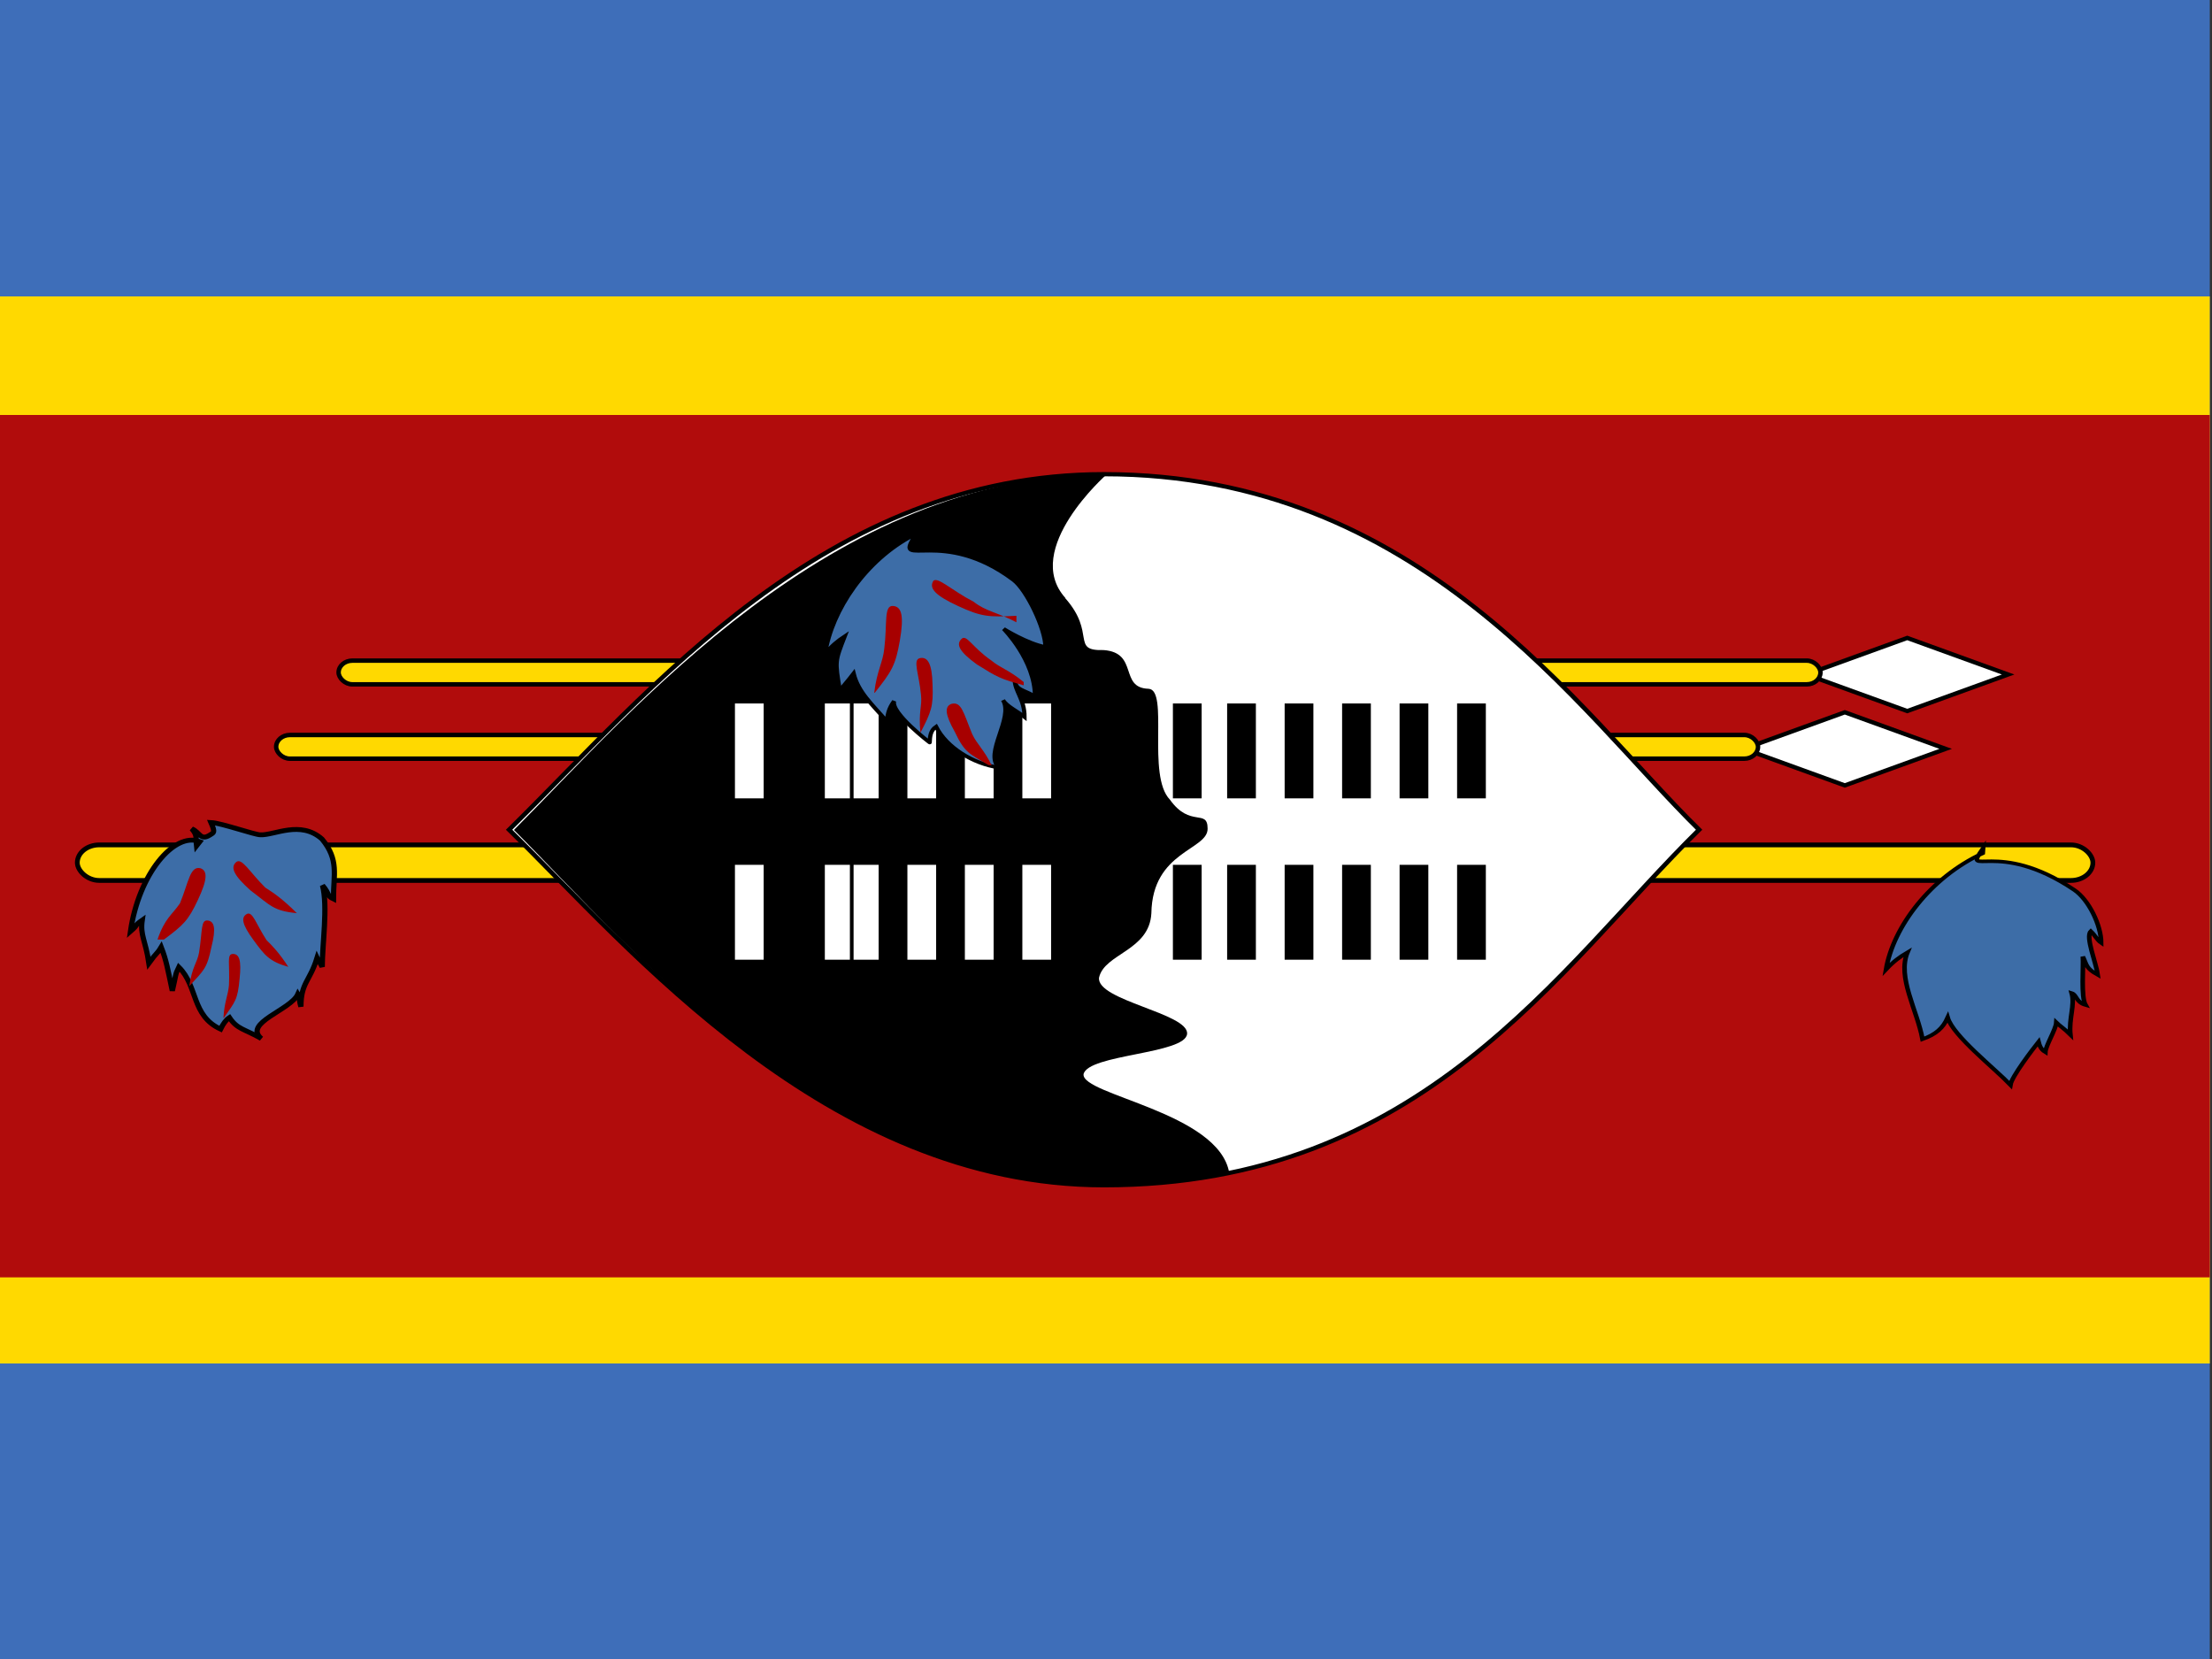 <svg xmlns="http://www.w3.org/2000/svg" height="480" width="640">
  <rect width="100%" height="100%" fill="#333333" stroke="none"/>
  <defs>
    <clipPath id="a">
      <path fill-opacity=".67" d="M-86.333 0h682.67v612h-682.67z"/>
    </clipPath>
  </defs>
  <g clip-path="url(#a)" transform="translate(80) scale(.938)">
    <path fill-rule="evenodd" fill="#3e6eb9" d="M-128 0h768v612h-768z"/>
    <path fill-rule="evenodd" fill="#ffd900" d="M-128 91.429h768v329.14h-768z"/>
    <path fill-rule="evenodd" fill="#b10c0c" d="M-128 128h768v266h-768z"/>
    <rect fill-rule="evenodd" rx="6.767" ry="6.861" height="10.971" width="621.71" stroke="#000" y="260.61" x="-61.439" stroke-width="1.474" fill="#ffd900"/>
    <g stroke="#000" transform="translate(-767.03 -26.6) scale(1.032)">
      <path d="M-106.3 266.76l-88.683 36.433 88.683 36.433 88.682-36.433-88.682-36.433z" fill-rule="evenodd" transform="matrix(.34 0 0 .3 1266.8 136.42)" stroke-width="4.176" fill="#fff"/>
      <rect fill-rule="evenodd" rx="4.108" ry="3.78" height="7.087" width="442.91" y="223.23" x="761.81" stroke-width="1.333" fill="#ffd900"/>
      <path d="M1224.4 279.92c-3.64 0-7.09-3.644-7.09-7.087s3.66-7.087 7.09-7.087" transform="matrix(-.6 0 0 .6 1806.3 90.364)" stroke-width="2.667" fill="none"/>
      <path d="M1224.4 279.92c-3.64 0-7.09-3.644-7.09-7.087s3.66-7.087 7.09-7.087" transform="matrix(-.6 0 0 .6 1802.8 90.364)" stroke-width="2.667" fill="none"/>
      <path d="M1224.4 279.92c-3.64 0-7.09-3.644-7.09-7.087s3.66-7.087 7.09-7.087" transform="matrix(-.6 0 0 .6 1799.2 90.366)" stroke-width="2.667" fill="none"/>
    </g>
    <g stroke="#000" transform="translate(-786.29 -3.667) scale(1.032)">
      <path d="M-106.3 266.76l-88.683 36.433 88.683 36.433 88.682-36.433-88.682-36.433z" fill-rule="evenodd" transform="matrix(.34 0 0 .3 1266.8 136.42)" stroke-width="4.176" fill="#fff"/>
      <rect fill-rule="evenodd" rx="4.108" ry="3.78" height="7.087" width="442.91" y="223.23" x="761.81" stroke-width="1.333" fill="#ffd900"/>
      <path d="M1224.4 279.92c-3.64 0-7.09-3.644-7.09-7.087s3.66-7.087 7.09-7.087" transform="matrix(-.6 0 0 .6 1806.3 90.364)" stroke-width="2.667" fill="none"/>
      <path d="M1224.4 279.92c-3.64 0-7.09-3.644-7.09-7.087s3.66-7.087 7.09-7.087" transform="matrix(-.6 0 0 .6 1802.8 90.364)" stroke-width="2.667" fill="none"/>
      <path d="M1224.4 279.92c-3.64 0-7.09-3.644-7.09-7.087s3.66-7.087 7.09-7.087" transform="matrix(-.6 0 0 .6 1799.2 90.366)" stroke-width="2.667" fill="none"/>
    </g>
    <g fill-rule="evenodd">
      <path d="M338.07-.416c-6.671 12.442 4.276-4.138 28.299 16.69 4.462 3.87 8.342 14.09 8.342 21.178-1.13-.976-1.969-3.146-3.214-4.663-1.743 2.263 1.664 12.677 2.162 17.467-3.766-2.71-3.394-3.993-4.642-7.324.249 4.026-.646 16.116.849 19.386-2.96-1.09-2.764-4.163-4.31-4.78 1.062 4.834-.916 10.094-.394 16.628-1.73-2.208-3.673-3.937-4.376-4.829-.136 2.688-3.327 9.388-3.4 11.836-1.468-1.143-1.866-2.926-2.111-4.126-1.824 2.966-8.308 13.872-8.724 17.202-4.996-6.69-17.793-19.646-19.469-26.9-1.473 4.176-3.604 6.684-7.817 8.632-1.666-11.666-7.891-24.766-4.661-34.747-2.369 1.804-4.302 3.608-6.66 6.828 2.234-16.88 13.628-36.674 30.016-46.477z" transform="matrix(.994 0 0 .771 190.368 261.963)" stroke="#000" stroke-width="1.422" fill="#3d6da7"/>
      <path d="M606.878 299.164c2.3-4.697 4.419-6.066 6.906-9.016 2.626-6.203 3-9.343 6.288-8.736 2.288.607 2.286 2.737-.678 7.864-2.964 6.116-4.372 6.209-10.616 9.898zM621.438 310.116c-.296-3.6.72-4.963.634-7.217-.316-3.967-1.938-6.69.171-6.883 2.11-.194 3.096 1.169 3.102 6.166.006 3.998-.612 6.048-3.807 8.944zM633.243 316.979c-.922-4.887-.233-7.066-.822-10.203-1.027-6.64-3.068-9.187-1.103-9.693 1.966-.607 3.134 1.284 3.874 6.902.74 6.618.36 7.162-1.96 12.994zM646.616 282.734c-2.882-2.188-4.666-2.334-6.424-3.74-3.274-2.468-4.931-6.108-6.984-3.797-1.063 1.311-.306 2.746 3.126 6.02 3.431 2.276 4.693 2.466 9.283 2.617zM643.484 298.962c-1.62-3.166-3.119-3.966-4.101-6.986-1.738-3.667-1.74-6.663-3.626-6.862-1.884.791-2.036 2.407-.02 6.86 2.016 3.462 3.07 4.077 7.746 6.988z" fill="#a70000"/>
    </g>
    <g fill-rule="evenodd">
      <path d="M329.6 20.703c-.272-2.662.263-2.98-1.268-4.989 2.2.997 2.284 3.649 4.969 1.767.983-.661 1.411-.669.217-3.626 2.79.14 11.927 3.636 13.39 3.614 3.842.191 10.866-4.373 16.723 1.24 4.672 6.117 3.112 10.428 3.112 17.616-1.877-.976-.973-1.466-2.966-3.989 1.494 6.196-.08 17.364-.08 23.934-.767-1.684-.664-.896-1.404-2.637-1.992 6.997-4.38 7.231-4.38 14.318-.719-2.78-.026-2.191-.826-3.663-1.936 4.662-14.926 8.443-9.92 13.033-4.618-2.87-6.499-2.67-8.648-6.16-.882.617-1.684 1.786-2.404 3.386-7.943-3.96-6.103-12.6-11.326-18.206-1.077 2.393-.686 2.046-1.76 6.939-1.26-6.408-1.604-8.844-3.021-12.82-1.223 2.204-1.113 1.36-3.333 4.69-.918-6.687-2.413-8.142-1.822-12.601-2.369 1.804-.816 1.073-3.173 3.293 2.234-16.88 11.884-29.362 18.808-26.368z" transform="matrix(1.137 0 0 1.05 -399.418 239.16)" stroke="#000" stroke-width="1.422" fill="#3d6da7"/>
      <path d="M-36.707 289.802c2.327-6.704 4.426-7.496 6.929-11.167 2.666-6.464 3.088-11.613 6.32-10.826 2.23.787 2.194 3.444-.79 9.786-2.986 6.342-4.383 7.686-10.469 12.207zM-26.893 304.072c.932-6.114 2.406-6.976 3.01-10.27 1.076-6.79.476-10.102 2.649-9.876 2.073.227 2.643 2.412 1.163 8.173-1.38 6.76-2.332 7.126-6.722 11.972zM-16.364 313.993c.263-4.967 1.424-6.893 1.698-10.086.316-6.616-.767-9.637 1.211-9.66 1.978-.023 2.682 1.997 2.076 7.62-.606 6.622-1.338 7.026-4.886 12.126zM6.28 281.674c-4.328-4.312-6.946-6.116-9.736-7.89-4.917-4.87-7.294-9.44-9.044-7.82-1.76 1.62-.698 4.06 4.48 8.684 6.177 4.634 6.978 6.309 14.3 7.026zM3.647 298.24c-2.819-4.33-4.887-6.461-6.707-8.237-3.21-4.896-4.312-9.1-6.132-8.06-1.82 1.042-1.413 3.24 2.066 7.986 3.478 4.744 4.878 6.617 10.774 8.311z" fill="#a70000"/>
    </g>
    <g fill-rule="evenodd">
      <path d="M637.8 230.32c-63.16 69.06-124.02 177.16-266.76 177.16-124.02 0-212.6-118.11-266.76-177.16 63.16-69.06 141.73-177.17 266.76-177.17 141.73 0 212.6 118.11 266.76 177.17z" transform="matrix(.688 0 0 .619 .001 113.366)" stroke="#000" stroke-width="2.108" fill="#fff"/>
      <path d="M243.234 184.446c9.73 10.943 1.606 16.364 11.903 16.073 10.86.797 4.706 11.662 13.84 11.936 6.387.28-.638 26.794 6.611 34.213 6.263 8.777 11.608 2.671 11.618 8.913.109 6.668-17.046 6.896-17.346 26.099-.603 11.642-14.476 12.388-16.143 19.879-.83 7.046 27.628 11.002 27.16 17.31-.388 6.288-30.62 6.303-31.936 12.476-.676 6.442 41.631 11.721 44.926 30.362-6.298 2.06-24.216 3.998-37.76 4.009-86.327.068-146.283-73.14-182.864-109.708 36.671-36.674 97.62-109.714 182.866-109.714 0 0-26.33 23.144-12.763 38.163z"/>
      <g stroke-width="1pt" fill="#fff">
        <path d="M141.408 216.989h8.866v29.266h-8.866zM141.408 266.76h8.866v29.266h-8.866zM169.138 216.989h8.866v29.266h-8.866zM169.138 266.76h8.866v29.266h-8.866zM176.868 216.989h8.866v29.266h-8.866zM176.868 266.76h8.866v29.266h-8.866zM194.602 216.989h8.866v29.266h-8.866zM194.602 266.76h8.866v29.266h-8.866zM212.332 216.989h8.866v29.266h-8.866zM212.332 266.76h8.866v29.266h-8.866zM230.062 216.989h8.866v29.266h-8.866zM230.062 266.76h8.866v29.266h-8.866z"/>
      </g>
      <g stroke-width="1pt">
        <path d="M276.499 216.989h8.866v29.266h-8.866zM276.499 266.76h8.866v29.266h-8.866zM293.228 216.989h8.866v29.266h-8.866zM293.228 266.76h8.866v29.266h-8.866zM310.968 216.989h8.866v29.266h-8.866zM310.968 266.76h8.866v29.266h-8.866zM328.693 216.989h8.866v29.266h-8.866zM328.693 266.76h8.866v29.266h-8.866zM346.422 216.989h8.866v29.266h-8.866zM346.422 266.76h8.866v29.266h-8.866zM364.162 216.989h8.866v29.266h-8.866zM364.162 266.76h8.866v29.266h-8.866z"/>
      </g>
    </g>
    <g fill-rule="evenodd">
      <path d="M338.07-.416c-6.671 12.442 9.764-4.138 33.778 16.69 4.462 3.87 10.833 19.16 10.833 26.246-6.116-1.267-14.173-7.087-14.173-7.087s10.63 12.296 10.63 26.468c-3.766-2.71-6.636-2.304-6.883-6.634 0 4.688 3.34 7.612 3.34 14.699-2.711-2.498-6.006-4.163-7.3-6.626 3.643 7.086-6.467 20.834-1.462 26.423-8.762-1.462-17.707-7.92-21.26-16.006-1.878 1.462-2.082 3.766-2.166 6.203.276.264-13.322-11.666-12.073-16.236-1.824 2.966-2.081 4.679-2.497 7.909-4.996-6.69-9.674-11.378-11.24-18.733-2.22 3.33-2.369 3.33-4.679 6.66-1.666-11.666-1.666-11.24 1.666-21.23-2.369 1.804-4.302 3.608-6.66 6.828 2.234-16.88 13.628-36.674 30.016-46.477z" transform="matrix(.909 0 0 .787 -110.68 166.096)" stroke="#000" stroke-width="1.422" fill="#3d6da7"/>
      <path d="M184.376 213.644c.81-6.762 2.676-9.296 3.103-13.643.94-7.648-.176-13.237 2.634-13.096 2.71.141 3.49 2.962 2.161 10.693-1.34 7.63-2.468 9.484-7.788 16.146zM198.62 226.007c-.66-6.697.603-8.122.164-11.791-.602-6.467-2.696-10.83-.234-11.233 2.362-.402 3.666 1.764 3.81 8.283.266 6.619-.376 8.266-3.73 14.74zM220.602 236.092c-2.401-4.929-4.464-6.4-6.016-9.672-2.739-6.676-3.31-10.129-6.422-9.304-2.112.826-1.996 3.18 1.064 8.639 3.06 6.468 4.429 6.67 10.383 10.237zM228.236 191.946c-6.116-3.22-9.267-3.26-13.199-6.329-6.94-3.627-10.98-7.726-12.414-6.47-1.434 2.266.48 4.499 7.636 7.796 7.166 3.298 9.364 3.464 17.978 3.003zM230.48 210.382c-4.466-3.706-7.088-4.26-9.96-6.633-6.06-4.182-7.678-8.288-9.268-6.624-1.69 1.666-.66 3.864 4.76 7.804 6.31 3.94 7.127 4.43 14.477 6.463z" fill="#a70000"/>
    </g>
  </g>
</svg>

